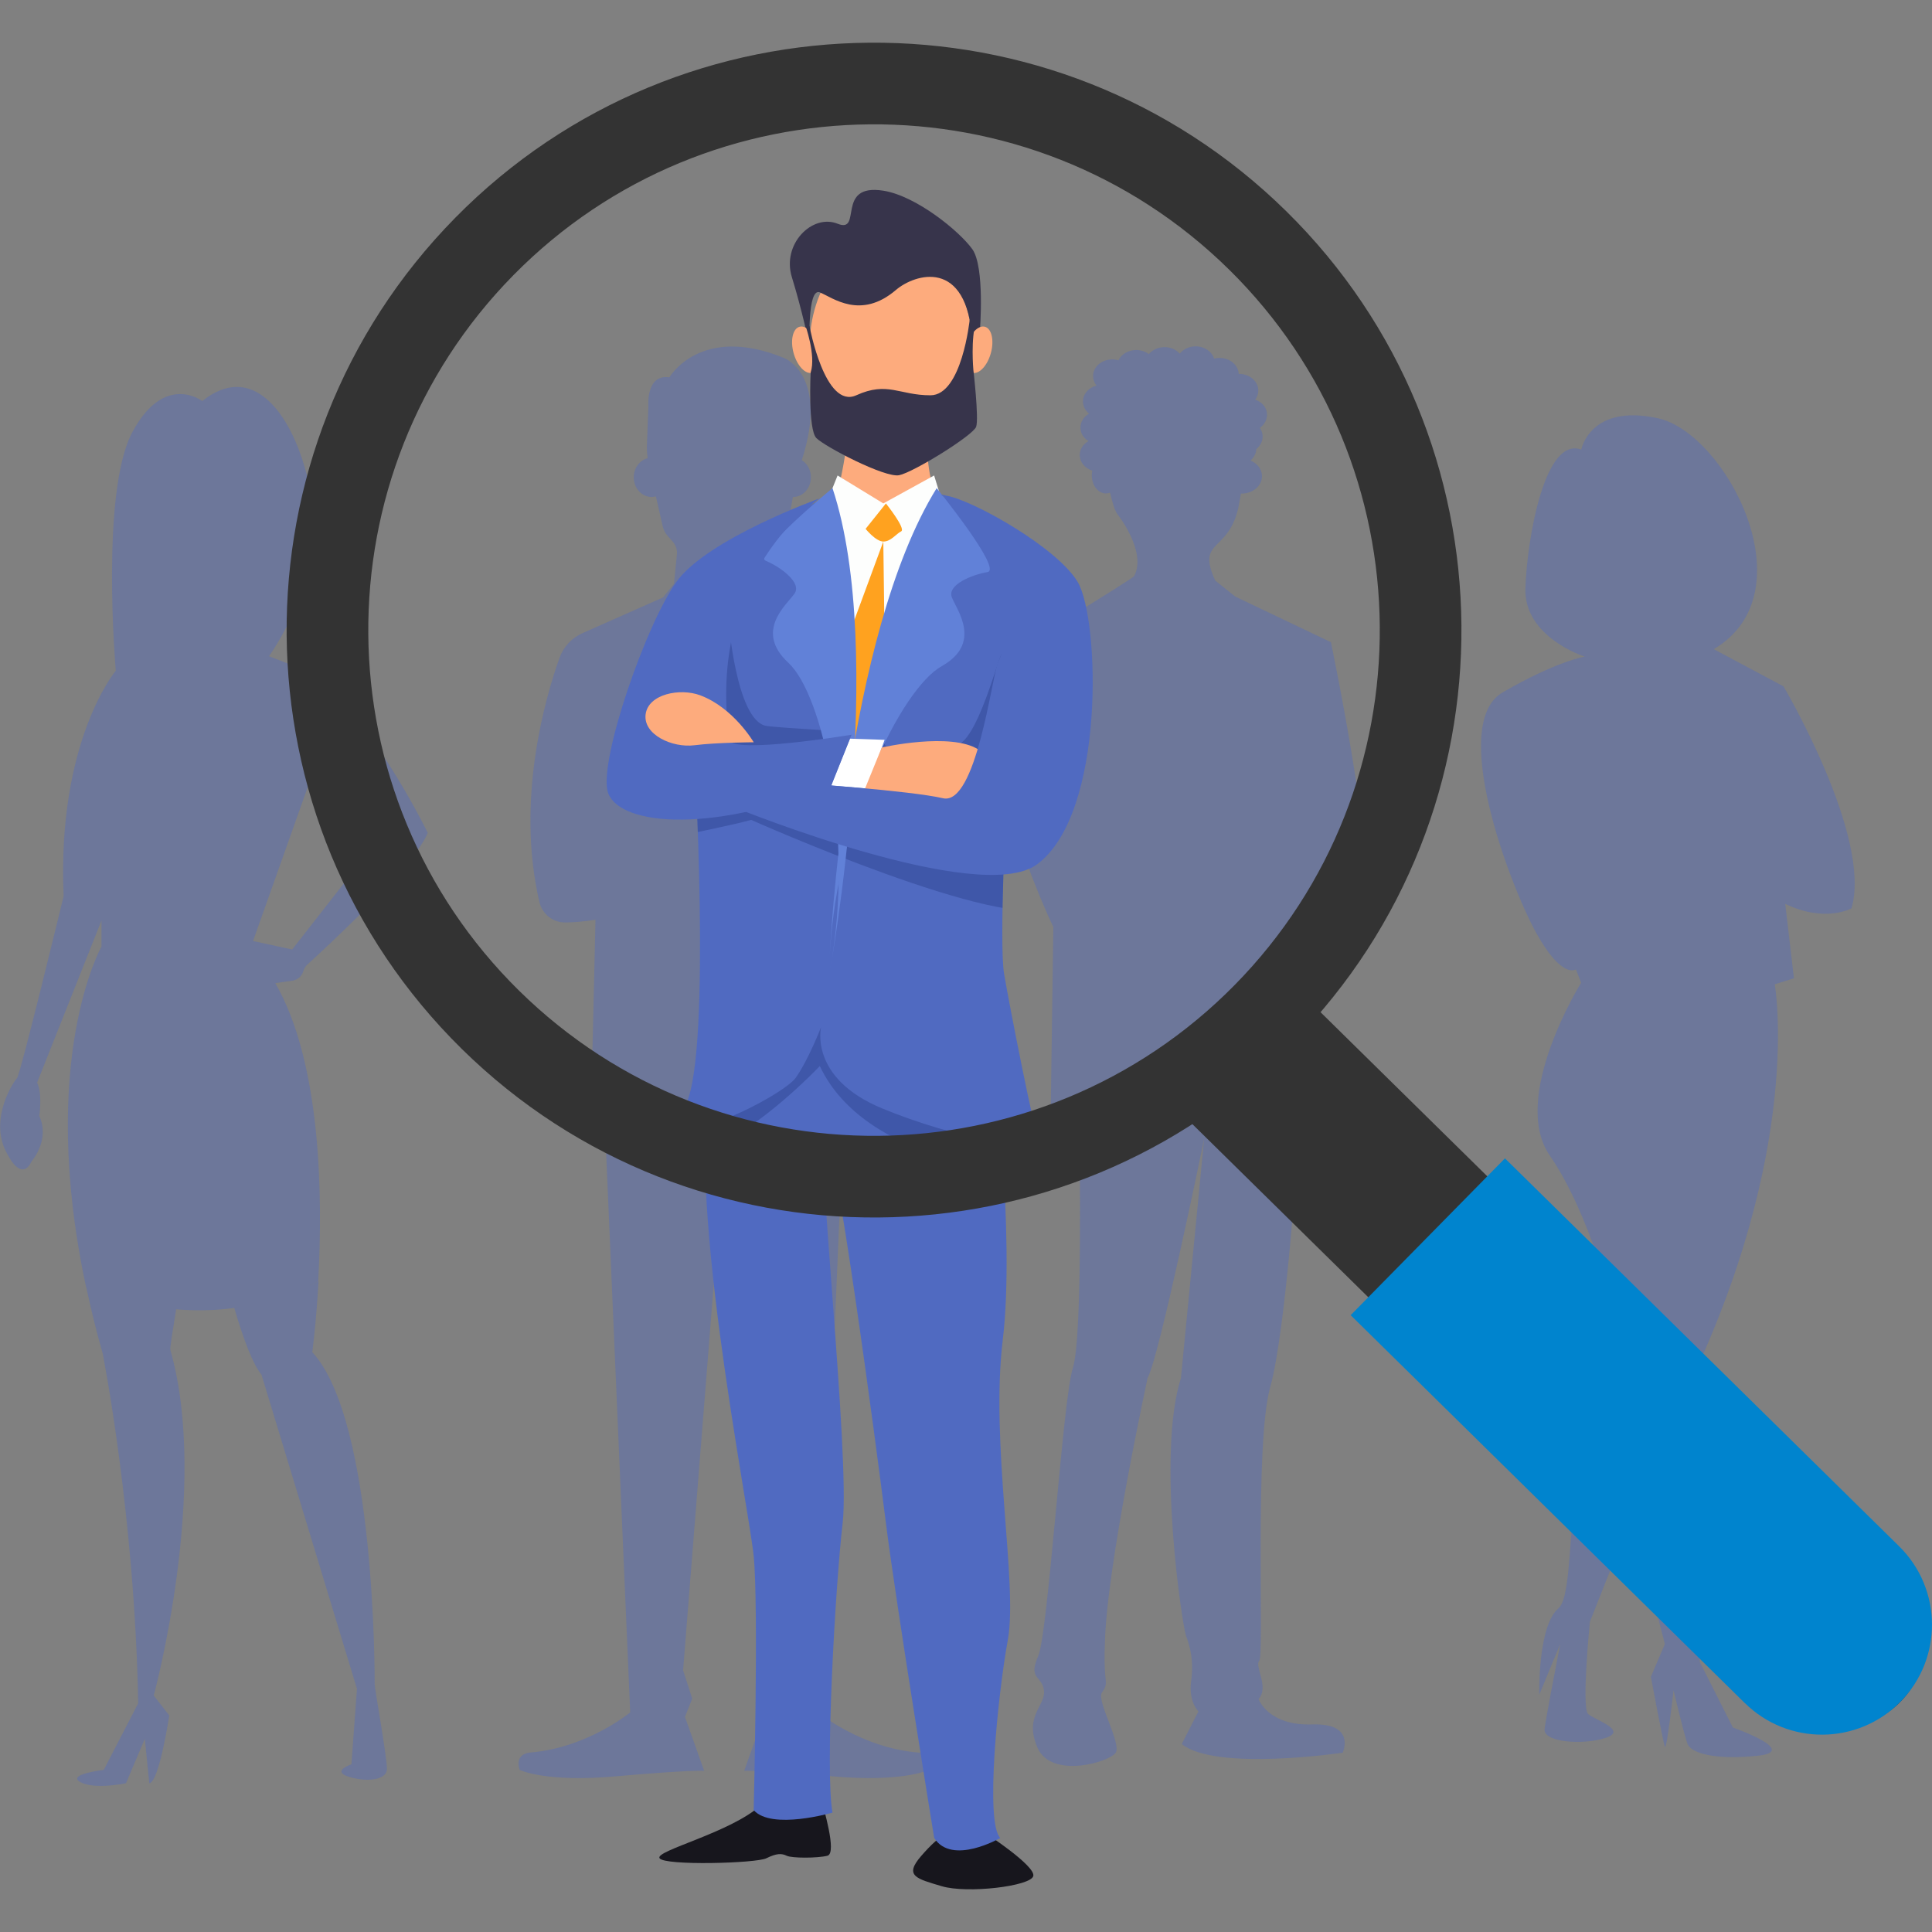 <?xml version="1.0" encoding="UTF-8"?><svg xmlns="http://www.w3.org/2000/svg" xmlns:xlink="http://www.w3.org/1999/xlink" viewBox="0 0 300 300"><rect x="0" y="0" width="300" height="300" fill="#808080" stroke="none"/><defs><style>.cls-1,.cls-2{fill:none;}.cls-3{clip-path:url(#clippath);}.cls-4{fill:#0084ce;}.cls-5{fill:#ffa21f;}.cls-6{fill:#fff;}.cls-7,.cls-8{fill:#fdab7d;}.cls-9{fill:#fdfefd;}.cls-10{fill:#333;}.cls-11{fill:#17161d;}.cls-12{fill:#37344b;}.cls-13{fill:#6181d8;}.cls-14,.cls-15{fill:#506ac1;}.cls-16{clip-path:url(#clippath-1);}.cls-17{clip-path:url(#clippath-4);}.cls-18{clip-path:url(#clippath-3);}.cls-19{clip-path:url(#clippath-2);}.cls-8{opacity:.37;}.cls-8,.cls-20{mix-blend-mode:multiply;}.cls-20{fill:#20367b;opacity:.35;}.cls-2{stroke:#0084ce;stroke-miterlimit:10;}.cls-21,.cls-15{opacity:.4;}.cls-22{isolation:isolate;}</style><clipPath id="clippath"><path class="cls-14" d="M154.13,162.24s3.55,29.6,1.58,45.79c-1.97,16.18,2.37,37.89,.79,46.58-1.58,8.68-3.55,28.42-1.18,30.79,0,0-7.5,4.34-10.26,0,0,0-5.92-36.31-7.5-48.94-1.58-12.63-7.89-60-9.47-60.39-1.58-.39,3.95,50.13,2.76,60.39-1.18,10.26-2.76,38.68-1.58,45,0,0-9.47,2.76-12.24-.39,0,0,.79-31.58,0-39.47-.79-7.89-11.05-58.81-6.32-74.6,4.74-15.79,29.21-45,43.42-4.74Z"/></clipPath><clipPath id="clippath-1"><path class="cls-14" d="M145.25,76.59h-16.18l-18.35,10.66-2.96,28.81s2.76,46.58-1.18,55.26c-3.95,8.68,15-1.18,16.97-3.95,1.97-2.76,3.95-7.89,3.95-7.89,0,0-1.97,7.89,9.47,12.63,11.45,4.74,25.26,7.1,24.47,5.53-.79-1.58-4.74-21.71-5.53-26.45-.79-4.74,.39-27.63,.39-27.63,0,0,13.22-36.31-11.05-46.97Z"/></clipPath><clipPath id="clippath-2"><path class="cls-7" d="M143.87,67.12c0,.39,0,7.5,1.58,9.47,1.58,1.97-7.89,2.37-7.89,2.37l-6.98-4.81s1.45-6.64,1.06-9.79c-.39-3.16,12.24,2.76,12.24,2.76Z"/></clipPath><clipPath id="clippath-3"><polygon class="cls-9" points="145.05 73.83 146.63 78.96 138.34 108.17 131.62 127.36 127.29 92.38 128.21 78.43 130.06 73.83 137.16 78.17 145.05 73.83"/></clipPath><clipPath id="clippath-4"><rect class="cls-1" x=".16" y="361.27" width="1920" height="1080"/></clipPath></defs><g class="cls-22"><g id="Layer_1"><g><path class="cls-15" d="M201.48,178.4l2.36-.68,1.58-36.36c3.04,.79,6.42-1.01,6.42-1.01,1.8-7.43-5.18-40.63-5.18-40.63l-14.86-7.09-3.1-2.48c-2.93-6.42,1.91-4.28,3.55-11.14,0,0,.2-.93,.44-2.37,.04,0,.08,0,.12,0,1.74,0,3.15-1.21,3.15-2.7,0-1.07-.73-1.99-1.78-2.43,.53-.47,.87-1.1,.9-1.78,.67-.55,1.06-1.34,.97-2.18-.04-.4-.19-.77-.42-1.1,.75-.55,1.19-1.39,1.1-2.28-.1-.99-.83-1.77-1.82-2.11,.3-.41,.48-.89,.48-1.41,0-1.43-1.34-2.59-2.98-2.59-.02,0-.04,0-.06,0-.07-1.38-1.37-2.48-2.98-2.48-.29,0-.57,.04-.84,.11-.35-1.1-1.5-1.91-2.87-1.91-1.03,0-1.93,.45-2.47,1.14-.54-.62-1.4-1.02-2.37-1.02s-1.89,.43-2.43,1.09c-.52-.4-1.21-.64-1.96-.64-1.24,0-2.31,.66-2.76,1.6-.3-.09-.62-.14-.96-.14-1.65,0-2.98,1.16-2.98,2.59,0,.54,.19,1.05,.53,1.47-1.22,.33-2.1,1.31-2.1,2.47,0,.75,.37,1.42,.95,1.89-.81,.46-1.34,1.26-1.34,2.16s.49,1.64,1.25,2.1c-.82,.46-1.36,1.26-1.36,2.17,0,1.11,.81,2.06,1.95,2.42-.05,.23-.08,.47-.08,.73,0,1.55,.98,2.81,2.19,2.81,.22,0,.44-.04,.65-.12,.34,1.46,.72,2.74,1.1,3.28,0,0,4.67,5.85,2.64,9.68-.22,.42-19.3,12.04-19.3,12.04-7.65,12.83,6.75,42.44,6.75,42.44l-.45,31.85,4.5,.68s.56,31.07-1.01,35.91c-1.58,4.84-3.83,41.2-5.4,44.8-1.58,3.6,.56,2.93,.9,5.29,.34,2.36-3.15,3.94-1.01,8.89,2.14,4.95,11.26,2.25,12.16,.79,.9-1.46-3.04-8.1-2.14-9.34,.9-1.24,.56-1.46,.45-3.49-.11-2.03,0-4.05,0-4.05,.23-11.82,6.64-41.31,6.64-41.31,1.8-3.15,8.78-37.14,8.78-37.14l-3.6,37.14c-3.83,12.04,.23,38.61,.79,40.07,.56,1.46,1.24,3.71,.79,6.98-.45,3.26,1.13,4.73,1.13,4.73l-2.59,5.07c5.29,4.28,24.99,1.35,24.99,1.35,0,0,2.14-4.61-4.73-4.39-6.87,.23-8.33-3.94-8.33-3.94,1.69-1.91-.68-5.07,.11-5.97,.79-.9-.79-33.54,1.69-42.44,2.48-8.89,4.28-37.03,4.28-37.03Z"/><path class="cls-15" d="M245.54,69.81s1.35-7.17,11.91-4.86c10.56,2.31,23.55,27.06,8.66,35.85l10.83,5.78s13.81,23.36,10.56,34.46c0,0-4.06,2.31-10.29-.69l1.35,11.56-2.98,.93s4.6,25.67-14.08,63.83l2.44,41.4,5.14,10.18s10.56,3.7,3.79,4.39c-6.77,.69-10.29-.46-10.83-1.85-.54-1.39-2.17-8.33-2.17-8.33,0,0-1.08,9.48-1.35,8.79-.27-.69-2.17-10.87-2.17-10.87l2.17-5.09-5.14-19.89-6.5,16.42s-1.35,13.41-.27,14.34c1.08,.93,6.23,2.54,2.71,3.7-3.52,1.16-9.75,.69-9.48-1.39,.11-.84,.53-3.18,.99-5.65,.68-3.62,1.44-7.54,1.44-7.54l-3.25,7.86s-.27-10.64,2.98-13.41c3.25-2.78,0-27.98,9.21-35.38l-.54-10.64s-3.79-15.26-10.02-24.28c-6.23-9.02,4.87-26.83,4.87-26.83l-.81-2.08s-2.17,1.62-6.23-5.78c-4.06-7.4-13.54-32.38-5.14-37.23,8.39-4.86,12.73-5.55,12.73-5.55,0,0-9.48-3.01-9.21-10.64,.27-7.63,2.98-23.59,8.66-21.51Z"/><path class="cls-15" d="M48.48,210.03s.61-4.46,.98-11.09c-1.94,1.02-1.99,1.02-.05,0,.71-12.82,.55-33.75-6.66-46.28l2.65-.38c.82-.12,1.49-.71,1.71-1.51,.1-.38,.32-.72,.61-.99,2.68-2.44,16.67-15.32,18.7-20.46,0,0-9.83-20.17-19.31-25.35l-5.34-2.07s7.76-10.69,6.9-21.9c-.86-11.21-7.63-25.43-17.26-17.72,0,0-5.85-4.5-10.85,4.81-5,9.31-2.58,37.06-2.58,37.06,0,0-9.14,10.86-8.1,35,0,0-6.72,27.76-7.24,28.27-.52,.52-4.31,6.21-1.72,11.38,2.59,5.17,3.97,1.55,3.97,1.55,0,0,2.93-3.28,1.21-7.07,0,0,.52-3.45-.34-5.17l10-25.17v4.05s-9.96,17.56-2.38,52.93c.02,0,0,.02,.03,.03,.7,3.26,1.52,6.67,2.54,10.23,0,0,4.99,25.17,5.51,54.31l-5.35,10.34s-5.86,.69-3.62,1.9c2.24,1.21,7.07,.17,7.07,.17l2.93-6.9,.69,6.9c1.55-.17,3.1-10.52,3.1-10.52l-2.41-3.1s8.74-32.09,2.59-53.62c-.1-.34,.32-2.77,.89-6.35,2.79,.23,5.83,.22,8.94-.2h0c1.03-.14,1.14-.14,.09,0,1.42,4.84,2.88,8.73,4.22,10.34l14.83,48.79-.86,11.72s-3.1,1.03-.52,1.9c2.59,.86,6.03,.69,6.03-1.21s-1.9-12.41-1.9-13.1,.17-40.86-9.66-51.55Zm-9.19-63.91l8.84-24.89,10.17,9.66-12.93,16.55-6.08-1.32Z"/><path class="cls-15" d="M142.64,272.14c-8.93-.71-15.6-6.24-15.6-6.24l3.97-92.31,2.13-.28-.71-30.49c1.91,.3,3.47,.41,4.68,.42,1.92,.02,3.6-1.3,4.03-3.17,3.7-15.87-.91-31.71-3.12-37.91-.61-1.72-1.9-3.1-3.56-3.84l-12.18-5.4-1.61-2.42-.39-3.77c-.11-1.12,.26-2.23,1.03-3.05,.51-.54,.85-1.22,.98-1.96l.83-4.55s.02,0,.03,0c1.53,0,2.77-1.36,2.77-3.05,0-1.14-.57-2.14-1.42-2.66,4.25-13.13-2.69-15.84-2.69-15.84-13.05-5.39-17.87,2.98-17.87,2.98-3.69-.57-3.26,4.54-3.26,4.54l-.22,5.86c-.03,.72,.01,1.44,.11,2.15-1.23,.31-2.16,1.52-2.16,2.97,0,1.68,1.24,3.05,2.77,3.05,.23,0,.46-.04,.67-.09l1.05,4.62c.13,.57,.4,1.09,.78,1.52l.79,.89c.48,.55,.72,1.27,.64,2l-.45,4.53-1.7,2.13-12.52,5.55c-1.67,.74-2.95,2.13-3.56,3.84-2.21,6.2-6.82,22.04-3.12,37.91,.44,1.87,2.11,3.19,4.03,3.17,1.21-.01,2.77-.12,4.68-.42l-.71,30.49,2.13,.28,3.97,92.31s-6.66,5.53-15.6,6.24c0,0-2.41,.14-1.56,2.69,0,0,3.97,1.99,15.03,.99,11.06-.99,13.61-.85,13.61-.85l-2.98-8.37,1.13-2.84-1.42-4.4,6.38-80.37,6.38,80.37-1.42,4.4,1.13,2.84-2.98,8.37s2.55-.14,13.61,.85c11.06,.99,15.03-.99,15.03-.99,.85-2.55-1.56-2.69-1.56-2.69Z"/><g><path class="cls-11" d="M127.69,279.87c0,.39,2.37,7.89,.79,8.29-1.58,.39-5.53,.39-6.32,0-.79-.39-1.58-.39-3.16,.39-1.58,.79-15.79,1.18-16.58,0-.79-1.18,11.05-3.95,15.79-8.29,4.74-4.34,9.47-.39,9.47-.39Z"/><path class="cls-11" d="M152.95,284.6s7.89,5.13,7.5,6.71c-.39,1.58-10.26,2.76-14.21,1.58-3.95-1.18-5.92-1.58-3.16-4.74,2.76-3.16,5.53-5.53,9.87-3.55Z"/><g><path class="cls-14" d="M154.13,162.24s3.55,29.6,1.58,45.79c-1.97,16.18,2.37,37.89,.79,46.58-1.58,8.68-3.55,28.42-1.18,30.79,0,0-7.5,4.34-10.26,0,0,0-5.92-36.31-7.5-48.94-1.58-12.63-7.89-60-9.47-60.39-1.58-.39,3.95,50.13,2.76,60.39-1.18,10.26-2.76,38.68-1.58,45,0,0-9.47,2.76-12.24-.39,0,0,.79-31.58,0-39.47-.79-7.89-11.05-58.81-6.32-74.6,4.74-15.79,29.21-45,43.42-4.74Z"/><g class="cls-3"><path class="cls-20" d="M158.48,181.98s-24.08-1.32-31.18-16.45c-7.1-15.13,0,0,0,0,0,0-16.97,18.03-24.47,12.5-7.5-5.53,28.02-29.6,28.02-29.6,0,0,31.18,16.97,27.63,33.55Z"/></g></g><g><path class="cls-14" d="M145.25,76.59h-16.18l-18.35,10.66-2.96,28.81s2.76,46.58-1.18,55.26c-3.95,8.68,15-1.18,16.97-3.95,1.97-2.76,3.95-7.89,3.95-7.89,0,0-1.97,7.89,9.47,12.63,11.45,4.74,25.26,7.1,24.47,5.53-.79-1.58-4.74-21.71-5.53-26.45-.79-4.74,.39-27.63,.39-27.63,0,0,13.22-36.31-11.05-46.97Z"/><g class="cls-16"><path class="cls-20" d="M105.98,129.68s7.89-1.58,10.66-2.37c0,0,39.87,17.76,46.58,13.42,6.71-4.34-18.55-11.84-18.55-11.84l-35.92-10.26-2.76,11.05Z"/><path class="cls-20" d="M155.71,101.26c-.56-.03-3.95,14.43-7.5,14.52-3.55,.09-10.66,.09-10.66,.09l-1.18-1.97s-15.5-.87-17.37-1.18c-4.74-.79-5.92-16.78-5.92-16.78,0,0-7.1,13.22-7.89,15.99-.79,2.76,3.16,9.21,3.16,9.21,0,0,43.02,8.95,46.97,1.45,3.95-7.5,6.71-20.92,.39-21.31Z"/></g></g><g><path class="cls-7" d="M143.87,67.12c0,.39,0,7.5,1.58,9.47,1.58,1.97-7.89,2.37-7.89,2.37l-6.98-4.81s1.45-6.64,1.06-9.79c-.39-3.16,12.24,2.76,12.24,2.76Z"/><g class="cls-19"><ellipse class="cls-8" cx="138.34" cy="62.38" rx="10.66" ry="10.26"/></g></g><ellipse class="cls-7" cx="138.34" cy="53.89" rx="12.63" ry="16.78"/><path class="cls-12" d="M150.97,52.9l1.19-1.58s.79-9.87-1.18-12.63c-1.97-2.76-8.69-8.27-13.82-9.08-7.5-1.18-3.16,6.71-7.1,5.13-3.95-1.58-8.68,3.16-7.1,8.29,1.58,5.13,2.76,10.66,2.76,10.66,0,0-.39-9.08,1.58-8.29,1.97,.79,6.32,4.34,11.84-.39,2.83-2.42,11.04-5.13,11.84,7.89Z"/><path class="cls-7" d="M150.05,53.79c-.54,1.97-.13,3.8,.92,4.09,1.05,.29,2.34-1.07,2.89-3.05,.54-1.97,.13-3.8-.92-4.09-1.05-.29-2.34,1.07-2.89,3.05Z"/><path class="cls-7" d="M127.04,53.79c.54,1.97,.13,3.8-.92,4.09-1.05,.29-2.34-1.07-2.89-3.05-.54-1.97-.13-3.8,.92-4.09,1.05-.29,2.34,1.07,2.89,3.05Z"/><g><polygon class="cls-9" points="145.05 73.83 146.63 78.96 138.34 108.17 131.62 127.36 127.29 92.38 128.21 78.43 130.06 73.83 137.16 78.17 145.05 73.83"/><g class="cls-18"><path class="cls-5" d="M137.56,78.17s3.16,3.95,2.37,4.34c-.79,.39-1.58,1.58-2.76,1.58s-2.76-1.97-2.76-1.97l3.16-3.95Z"/><polygon class="cls-5" points="137.16 84.09 137.36 99.67 133.51 116.95 131.24 112.11 131.63 99.09 137.16 84.09"/></g></g><path class="cls-13" d="M145.45,75.8s10.26,12.63,7.89,13.03-6.32,1.97-5.53,3.95c.79,1.97,4.74,7.1-1.58,10.66-6.32,3.55-16.18,23.68-17.37,44.6,0,0,2.3-49.17,16.58-72.23Z"/><path class="cls-13" d="M129.27,75.8s-12.59,10.33-10.37,11.27c2.21,.93,5.68,3.39,4.46,5.12-1.23,1.74-6.26,5.81-.94,10.73,5.32,4.92,10.24,26.8,6.52,47.42,0,0,8.86-48.79,.33-74.54Z"/><polygon class="cls-6" points="131.98 114.7 137.36 114.88 134.67 122.45 129.07 121.98 131.98 114.7"/><path class="cls-7" d="M136.93,116.07s10.76-2.45,15.06,.35c4.31,2.8-.43,9.51-6.35,8.32-5.92-1.18-11.45-1.97-11.45-1.97l2.73-6.7Z"/><path class="cls-14" d="M148.61,79.35c-2.36-3.02-3.38-2.7-1.58-2.37,4.21,.77,17.21,8.11,20.33,13.42,3.4,5.78,4.34,35.92-6.32,43.81-8.89,6.58-46.58-8.68-46.58-8.68l9.47-3.95s17.37,1.18,22.5,2.37,7.59-18.8,8.49-20.92c6.32-15-6.32-23.68-6.32-23.68Z"/><path class="cls-14" d="M127.29,77.38s-17.56,6.32-22.3,13.03c-4.74,6.71-11.84,27.24-10.66,32.37,1.18,5.13,15,7.09,34.74-.8l3.16-7.89s-18.62,3.07-18.95,.79c-3.75-26.05,14.01-37.5,14.01-37.5Z"/><path class="cls-7" d="M117.03,115.25s-3.12-5.34-8.29-7.28c-3.16-1.18-8.09-.2-8.49,2.96-.39,3.16,4.15,5.23,7.6,4.79,3.45-.44,9.18-.46,9.18-.46Z"/><path class="cls-12" d="M150.57,49.66s-1.21,11.72-6.09,11.72-6.64-2.21-11.52,0-7.26-10.74-7.26-10.74l-.71-.33s1.77,4.87,.89,7.53c0,0-.44,8.86,.89,10.19s10.63,6.2,12.85,5.76c2.21-.44,11.52-6.2,11.96-7.53,.44-1.33-.44-8.86-.44-8.86,0,0-.44-4.87,.44-7.53,.89-2.66-1-.2-1-.2Z"/></g><g><path class="cls-10" d="M276.46,264.41l-94.26-92.76,18.48-18.78,94.26,92.76c5.19,5.1,5.25,13.45,.15,18.63h0c-5.1,5.19-13.45,5.25-18.63,.15Z"/><path class="cls-4" d="M270.94,264.46l-61.21-60.24,23.96-24.35,61.21,60.24c6.72,6.62,6.81,17.43,.19,24.15h0c-6.62,6.72-17.43,6.81-24.15,.19Z"/><path class="cls-10" d="M71.71,162.88c-35.86-35.29-36.33-93.18-1.03-129.05C105.97-2.03,163.86-2.5,199.73,32.8c35.86,35.29,36.33,93.18,1.03,129.05-35.29,35.86-93.18,36.33-129.05,1.03ZM190.83,41.84c-30.88-30.39-80.72-29.99-111.11,.89-30.39,30.88-29.99,80.72,.89,111.11,30.88,30.39,80.72,29.99,111.11-.89,30.39-30.88,29.99-80.72-.89-111.11Z"/></g></g><g class="cls-21"><g class="cls-17"><g><line class="cls-2" x1="305.28" y1="6.66" x2="293.01" y2="9.13"/><line class="cls-2" x1="293.01" y1="9.13" x2="279.98" y2="12.57"/><line class="cls-2" x1="301.82" y1="30.26" x2="288.36" y2="34.69"/><line class="cls-2" x1="309.55" y1="51.88" x2="295.51" y2="57.41"/><line class="cls-2" x1="279.98" y1="12.57" x2="266.12" y2="17.1"/><line class="cls-2" x1="288.36" y1="34.69" x2="274" y2="40.34"/><line class="cls-2" x1="295.51" y1="57.41" x2="280.47" y2="64.34"/><line class="cls-2" x1="301.41" y1="80.74" x2="285.61" y2="89.08"/><line class="cls-2" x1="306.19" y1="104.66" x2="289.54" y2="114.46"/><line class="cls-2" x1="310.12" y1="128.84" x2="292.54" y2="140.22"/><line class="cls-2" x1="312.75" y1="153.75" x2="294.17" y2="166.77"/><line class="cls-2" x1="314.01" y1="179.43" x2="294.37" y2="194.15"/><line class="cls-2" x1="313.9" y1="205.87" x2="293.19" y2="222.37"/><line class="cls-2" x1="313.02" y1="232.6" x2="291.25" y2="250.83"/><line class="cls-2" x1="310.95" y1="259.96" x2="288.14" y2="279.93"/><line class="cls-2" x1="308.26" y1="287.45" x2="284.46" y2="309.13"/><line class="cls-2" x1="266.12" y1="17.1" x2="251.39" y2="22.86"/><line class="cls-2" x1="274" y1="40.34" x2="258.67" y2="47.39"/><line class="cls-2" x1="280.47" y1="64.34" x2="264.4" y2="72.85"/><line class="cls-2" x1="285.61" y1="89.08" x2="268.7" y2="99.14"/><line class="cls-2" x1="289.54" y1="114.46" x2="271.72" y2="126.18"/><line class="cls-2" x1="292.54" y1="140.22" x2="273.76" y2="153.64"/><line class="cls-2" x1="294.17" y1="166.77" x2="274.36" y2="181.96"/><line class="cls-2" x1="294.37" y1="194.15" x2="273.51" y2="211.2"/><line class="cls-2" x1="293.19" y1="222.37" x2="271.3" y2="241.25"/><line class="cls-2" x1="291.25" y1="250.83" x2="268.31" y2="271.54"/><line class="cls-2" x1="288.14" y1="279.93" x2="264.19" y2="302.46"/><line class="cls-2" x1="242.93" y1="-1.02" x2="227.87" y2="4.78"/><line class="cls-2" x1="251.39" y1="22.86" x2="235.79" y2="29.98"/><line class="cls-2" x1="258.67" y1="47.39" x2="242.39" y2="55.96"/><line class="cls-2" x1="264.4" y1="72.85" x2="247.32" y2="83.01"/><line class="cls-2" x1="268.7" y1="99.14" x2="250.78" y2="111.02"/><line class="cls-2" x1="271.72" y1="126.18" x2="252.85" y2="139.85"/><line class="cls-2" x1="273.76" y1="153.64" x2="253.89" y2="169.15"/><line class="cls-2" x1="274.36" y1="181.96" x2="253.49" y2="199.37"/><line class="cls-2" x1="273.51" y1="211.2" x2="251.61" y2="230.52"/><line class="cls-2" x1="271.3" y1="241.25" x2="248.39" y2="262.5"/><line class="cls-2" x1="268.31" y1="271.54" x2="244.44" y2="294.69"/><line class="cls-2" x1="227.87" y1="4.78" x2="212.03" y2="11.83"/><line class="cls-2" x1="235.79" y1="29.98" x2="219.35" y2="38.51"/><line class="cls-2" x1="242.39" y1="55.96" x2="225.25" y2="66.08"/><line class="cls-2" x1="247.32" y1="83.01" x2="229.38" y2="94.87"/><line class="cls-2" x1="250.78" y1="111.02" x2="231.94" y2="124.72"/><line class="cls-2" x1="252.85" y1="139.85" x2="233.07" y2="155.48"/><line class="cls-2" x1="253.89" y1="169.15" x2="233.16" y2="186.73"/><line class="cls-2" x1="253.49" y1="199.37" x2="231.77" y2="218.93"/><line class="cls-2" x1="251.61" y1="230.52" x2="228.92" y2="252.08"/><line class="cls-2" x1="248.39" y1="262.5" x2="224.77" y2="286"/><line class="cls-2" x1="244.44" y1="294.69" x2="219.94" y2="320.12"/><line class="cls-2" x1="212.03" y1="11.83" x2="195.36" y2="20.28"/><line class="cls-2" x1="219.35" y1="38.51" x2="202.04" y2="48.59"/><line class="cls-2" x1="225.25" y1="66.08" x2="207.2" y2="77.91"/><line class="cls-2" x1="229.38" y1="94.87" x2="210.53" y2="108.59"/><line class="cls-2" x1="231.94" y1="124.72" x2="212.23" y2="140.38"/><line class="cls-2" x1="233.07" y1="155.48" x2="212.46" y2="173.14"/><line class="cls-2" x1="233.16" y1="186.73" x2="211.61" y2="206.42"/><line class="cls-2" x1="231.77" y1="218.93" x2="209.3" y2="240.68"/><line class="cls-2" x1="228.92" y1="252.08" x2="205.58" y2="275.85"/><line class="cls-2" x1="224.77" y1="286" x2="200.62" y2="311.76"/><line class="cls-2" x1="186.25" y1="-6.03" x2="169.34" y2="2.29"/><line class="cls-2" x1="195.36" y1="20.28" x2="177.94" y2="30.14"/><line class="cls-2" x1="202.04" y1="48.59" x2="184.02" y2="60.2"/><line class="cls-2" x1="207.2" y1="77.91" x2="188.44" y2="91.38"/><line class="cls-2" x1="210.53" y1="108.59" x2="191" y2="124.03"/><line class="cls-2" x1="212.23" y1="140.38" x2="191.88" y2="157.87"/><line class="cls-2" x1="212.46" y1="173.14" x2="191.26" y2="192.72"/><line class="cls-2" x1="211.61" y1="206.42" x2="189.53" y2="228.12"/><line class="cls-2" x1="209.3" y1="240.68" x2="186.4" y2="264.45"/><line class="cls-2" x1="205.58" y1="275.85" x2="181.88" y2="301.67"/><line class="cls-2" x1="169.34" y1="2.29" x2="151.87" y2="11.86"/><line class="cls-2" x1="177.94" y1="30.14" x2="159.97" y2="41.36"/><line class="cls-2" x1="184.02" y1="60.2" x2="165.42" y2="73.27"/><line class="cls-2" x1="188.44" y1="91.38" x2="169.17" y2="106.41"/><line class="cls-2" x1="191" y1="124.03" x2="170.98" y2="141.13"/><line class="cls-2" x1="191.88" y1="157.87" x2="171.11" y2="177.06"/><line class="cls-2" x1="191.26" y1="192.72" x2="169.74" y2="214.05"/><line class="cls-2" x1="189.53" y1="228.12" x2="167.25" y2="251.59"/><line class="cls-2" x1="186.4" y1="264.45" x2="163.36" y2="290.03"/><line class="cls-2" x1="151.87" y1="11.86" x2="133.45" y2="23.19"/><line class="cls-2" x1="159.97" y1="41.36" x2="141" y2="54.53"/><line class="cls-2" x1="165.42" y1="73.27" x2="145.83" y2="88.41"/><line class="cls-2" x1="169.17" y1="106.41" x2="148.94" y2="123.64"/><line class="cls-2" x1="170.98" y1="141.13" x2="150.06" y2="160.51"/><line class="cls-2" x1="171.11" y1="177.06" x2="149.5" y2="198.61"/><line class="cls-2" x1="169.74" y1="214.05" x2="147.45" y2="237.76"/><line class="cls-2" x1="167.25" y1="251.59" x2="144.27" y2="277.47"/><line class="cls-2" x1="163.36" y1="290.03" x2="139.79" y2="317.99"/><line class="cls-2" x1="133.45" y1="23.19" x2="114.26" y2="36.2"/><line class="cls-2" x1="141" y1="54.53" x2="121.29" y2="69.49"/><line class="cls-2" x1="145.83" y1="88.41" x2="125.6" y2="105.44"/><line class="cls-2" x1="148.94" y1="123.64" x2="128.09" y2="142.85"/><line class="cls-2" x1="150.06" y1="160.51" x2="128.6" y2="181.91"/><line class="cls-2" x1="149.5" y1="198.61" x2="127.45" y2="222.22"/><line class="cls-2" x1="147.45" y1="237.76" x2="124.81" y2="263.54"/><line class="cls-2" x1="144.27" y1="277.47" x2="121.1" y2="305.38"/><line class="cls-2" x1="114.26" y1="36.2" x2="94.69" y2="50.56"/><line class="cls-2" x1="121.29" y1="69.49" x2="101.25" y2="85.87"/><line class="cls-2" x1="125.6" y1="105.44" x2="105.09" y2="123.92"/><line class="cls-2" x1="128.09" y1="142.85" x2="107.09" y2="163.5"/><line class="cls-2" x1="128.6" y1="181.91" x2="107.1" y2="204.78"/><line class="cls-2" x1="127.45" y1="222.22" x2="105.5" y2="247.27"/><line class="cls-2" x1="124.81" y1="263.54" x2="102.43" y2="290.75"/><line class="cls-2" x1="94.69" y1="50.56" x2="74.48" y2="66.64"/><line class="cls-2" x1="101.25" y1="85.87" x2="80.65" y2="104.05"/><line class="cls-2" x1="105.09" y1="123.92" x2="84.15" y2="144.24"/><line class="cls-2" x1="107.09" y1="163.5" x2="85.73" y2="186.04"/><line class="cls-2" x1="107.1" y1="204.78" x2="85.38" y2="229.51"/><line class="cls-2" x1="105.5" y1="247.27" x2="83.43" y2="274.17"/><line class="cls-2" x1="102.43" y1="290.75" x2="80.06" y2="319.75"/><line class="cls-2" x1="74.48" y1="66.64" x2="53.7" y2="84.6"/><line class="cls-2" x1="80.65" y1="104.05" x2="59.54" y2="124.18"/><line class="cls-2" x1="84.15" y1="144.24" x2="62.74" y2="166.53"/><line class="cls-2" x1="85.73" y1="186.04" x2="64.06" y2="210.55"/><line class="cls-2" x1="85.38" y1="229.51" x2="63.46" y2="256.2"/><line class="cls-2" x1="83.43" y1="274.17" x2="61.29" y2="302.94"/><line class="cls-2" x1="53.7" y1="84.6" x2="32.59" y2="104.13"/><line class="cls-2" x1="59.54" y1="124.18" x2="38.22" y2="145.88"/><line class="cls-2" x1="62.74" y1="166.53" x2="41.29" y2="190.36"/><line class="cls-2" x1="64.06" y1="210.55" x2="42.46" y2="236.52"/><line class="cls-2" x1="63.46" y1="256.2" x2="41.75" y2="284.28"/><line class="cls-2" x1="32.59" y1="104.13" x2="11.25" y2="125.18"/><line class="cls-2" x1="38.22" y1="145.88" x2="16.82" y2="169.09"/><line class="cls-2" x1="41.29" y1="190.36" x2="19.89" y2="215.65"/><line class="cls-2" x1="42.46" y1="236.52" x2="21.05" y2="263.88"/><line class="cls-2" x1="41.75" y1="284.28" x2="20.44" y2="313.66"/><line class="cls-2" x1="11.25" y1="125.18" x2="-10.19" y2="147.73"/><line class="cls-2" x1="16.82" y1="169.09" x2="-4.58" y2="193.74"/><line class="cls-2" x1="19.89" y1="215.65" x2="-1.35" y2="242.27"/><line class="cls-2" x1="21.05" y1="263.88" x2="0" y2="292.5"/><line class="cls-2" x1="0" y1="292.5" x2="-20.64" y2="322.21"/></g></g></g></g></g></svg>